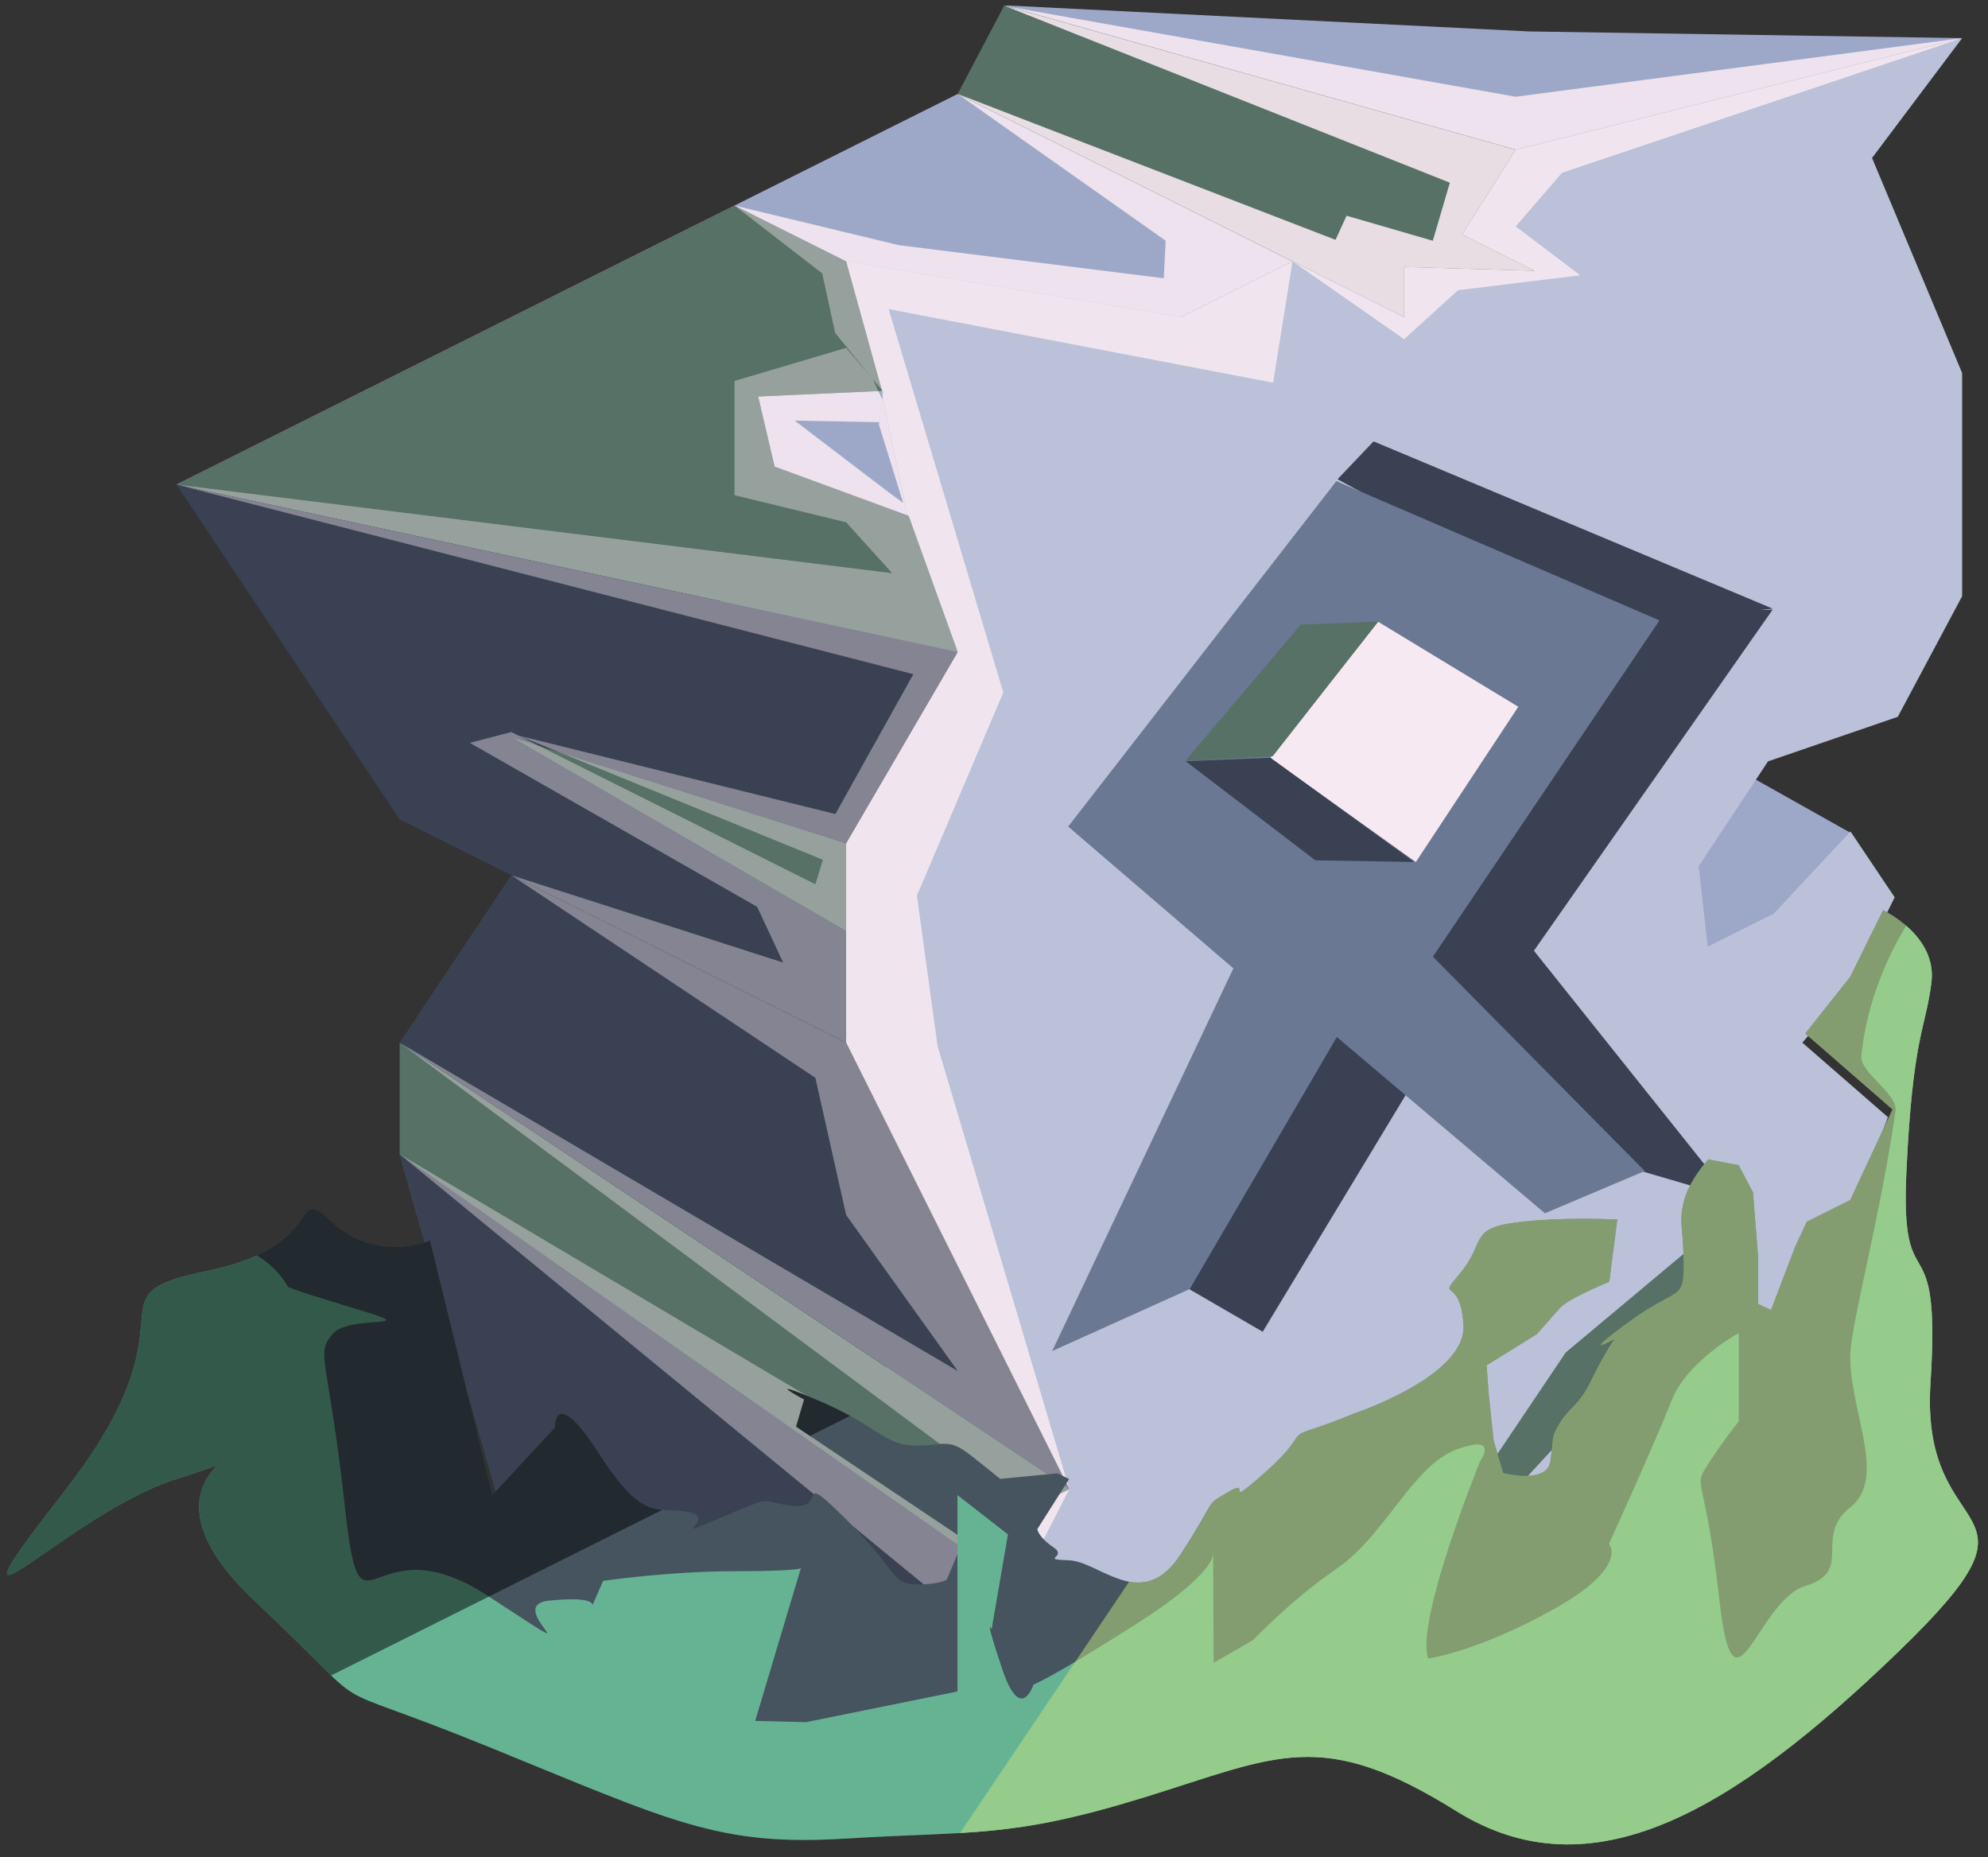 <?xml version="1.0" encoding="UTF-8" standalone="no"?><!DOCTYPE svg PUBLIC "-//W3C//DTD SVG 1.1//EN" "http://www.w3.org/Graphics/SVG/1.1/DTD/svg11.dtd"><svg width="100%" height="100%" viewBox="0 0 91 85" version="1.1" xmlns="http://www.w3.org/2000/svg" xmlns:xlink="http://www.w3.org/1999/xlink" xml:space="preserve" xmlns:serif="http://www.serif.com/" style="fill-rule:evenodd;clip-rule:evenodd;stroke-linejoin:round;stroke-miterlimit:1.414;"><rect x="0" y="0" width="91" height="85" fill="#333333" stroke="none"/><g id="X_Runestone_grass_4"><g id="F_Runestone_runes_4"><g><g><path d="M69.993,1.439l19.823,0.306l-20.434,5.109l-23.436,-6.61l24.047,1.195Z" style="fill:#9da8c9;"/><clipPath id="_clip1"><path d="M69.993,1.439l19.823,0.306l-20.434,5.109l-23.436,-6.61l24.047,1.195Z"/></clipPath><g clip-path="url(#_clip1)"><path d="M46.02,0.281l23.362,4.147l20.434,-2.683l-18.32,6.166l-2.114,2.452l2.952,2.237l-5.594,0.683l-2.467,2.241l-5.108,-3.562l-0.889,5.553l-17.598,-3.367l5.248,17.548l-3.954,9.297l0.943,6.875l6.033,20.288l-2.082,4.068l0.641,5.428l-24.102,-6.942l20.434,3.567l-1.612,-1.807l-23.931,-19.64l24.705,14.651l1.548,-0.258l-26.253,-19.501l25.543,15.028l-5.108,-7.14l-1.408,-6.279l-13.918,-9.272l12.442,3.996l-1.19,-2.552l-13.152,-7.503l1.9,-0.497l13.918,6.968l0.345,-1.119l-13.932,-5.683l14.502,3.589l3.57,-6.401l-33.729,-8.678l32.76,4.055l-2.108,-2.33l-5.109,-1.239l0,-5.23l5.109,-1.514l1.698,1.999l-0.177,1.402l-3.876,-0.071l4.299,3.277l0.669,0.493l-1.11,-3.583l0.151,-1.17l-0.431,-0.907l-1.725,-2.127l-0.595,-2.724l-4.012,-3.102l7.516,1.812l12.133,1.516l0.088,-1.718l-9.52,-6.719l17.295,6.678l0.505,-1.104l3.947,1.145l0.78,-2.657l-20.346,-8.08Z" style="fill:#f6e9f1;fill-opacity:0.9;"/></g><path d="M69.382,68.156l-5.109,-2.554l10.217,-15.326l5.871,4.8l-3.316,6.695l-7.663,6.385Z" style="fill:#577166;"/><clipPath id="_clip2"><path d="M69.382,68.156l-5.109,-2.554l10.217,-15.326l5.871,4.8l-3.316,6.695l-7.663,6.385Z"/></clipPath><g clip-path="url(#_clip2)"><path d="M46.02,0.281l23.362,4.147l20.434,-2.683l-18.32,6.166l-2.114,2.452l2.952,2.237l-5.594,0.683l-2.467,2.241l-5.108,-3.562l-0.889,5.553l-17.598,-3.367l5.248,17.548l-3.954,9.297l0.943,6.875l6.033,20.288l-2.082,4.068l0.641,5.428l-24.102,-6.942l20.434,3.567l-1.612,-1.807l-23.931,-19.64l24.705,14.651l1.548,-0.258l-26.253,-19.501l25.543,15.028l-5.108,-7.14l-1.408,-6.279l-13.918,-9.272l12.442,3.996l-1.19,-2.552l-13.152,-7.503l1.9,-0.497l13.918,6.968l0.345,-1.119l-13.932,-5.683l14.502,3.589l3.57,-6.401l-33.729,-8.678l32.76,4.055l-2.108,-2.33l-5.109,-1.239l0,-5.23l5.109,-1.514l1.698,1.999l-0.177,1.402l-3.876,-0.071l4.299,3.277l0.669,0.493l-1.11,-3.583l0.151,-1.17l-0.431,-0.907l-1.725,-2.127l-0.595,-2.724l-4.012,-3.102l7.516,1.812l12.133,1.516l0.088,-1.718l-9.52,-6.719l17.295,6.678l0.505,-1.104l3.947,1.145l0.78,-2.657l-20.346,-8.08Z" style="fill:#f6e9f1;fill-opacity:0.9;"/></g><path d="M84.707,38.118l-7.795,-4.378l-8.181,4.09l10.868,8.417l5.108,-8.129Z" style="fill:#9da8c9;"/><clipPath id="_clip3"><path d="M84.707,38.118l-7.795,-4.378l-8.181,4.09l10.868,8.417l5.108,-8.129Z"/></clipPath><g clip-path="url(#_clip3)"><path d="M46.02,0.281l23.362,4.147l20.434,-2.683l-18.32,6.166l-2.114,2.452l2.952,2.237l-5.594,0.683l-2.467,2.241l-5.108,-3.562l-0.889,5.553l-17.598,-3.367l5.248,17.548l-3.954,9.297l0.943,6.875l6.033,20.288l-2.082,4.068l0.641,5.428l-24.102,-6.942l20.434,3.567l-1.612,-1.807l-23.931,-19.64l24.705,14.651l1.548,-0.258l-26.253,-19.501l25.543,15.028l-5.108,-7.14l-1.408,-6.279l-13.918,-9.272l12.442,3.996l-1.19,-2.552l-13.152,-7.503l1.9,-0.497l13.918,6.968l0.345,-1.119l-13.932,-5.683l14.502,3.589l3.57,-6.401l-33.729,-8.678l32.76,4.055l-2.108,-2.33l-5.109,-1.239l0,-5.23l5.109,-1.514l1.698,1.999l-0.177,1.402l-3.876,-0.071l4.299,3.277l0.669,0.493l-1.11,-3.583l0.151,-1.17l-0.431,-0.907l-1.725,-2.127l-0.595,-2.724l-4.012,-3.102l7.516,1.812l12.133,1.516l0.088,-1.718l-9.52,-6.719l17.295,6.678l0.505,-1.104l3.947,1.145l0.78,-2.657l-20.346,-8.08Z" style="fill:#f6e9f1;fill-opacity:0.9;"/></g><path d="M43.839,4.299l-10.217,5.109l-25.543,12.771l28.07,3.818l6.39,1.254l11.517,-12.735l5.109,-2.554l-15.326,-7.663Z" style="fill:#9da8c9;"/><clipPath id="_clip4"><path d="M43.839,4.299l-10.217,5.109l-25.543,12.771l28.07,3.818l6.39,1.254l11.517,-12.735l5.109,-2.554l-15.326,-7.663Z"/></clipPath><g clip-path="url(#_clip4)"><path d="M46.02,0.281l23.362,4.147l20.434,-2.683l-18.32,6.166l-2.114,2.452l2.952,2.237l-5.594,0.683l-2.467,2.241l-5.108,-3.562l-0.889,5.553l-17.598,-3.367l5.248,17.548l-3.954,9.297l0.943,6.875l6.033,20.288l-2.082,4.068l0.641,5.428l-24.102,-6.942l20.434,3.567l-1.612,-1.807l-23.931,-19.64l24.705,14.651l1.548,-0.258l-26.253,-19.501l25.543,15.028l-5.108,-7.14l-1.408,-6.279l-13.918,-9.272l12.442,3.996l-1.19,-2.552l-13.152,-7.503l1.9,-0.497l13.918,6.968l0.345,-1.119l-13.932,-5.683l14.502,3.589l3.57,-6.401l-33.729,-8.678l32.76,4.055l-2.108,-2.33l-5.109,-1.239l0,-5.23l5.109,-1.514l1.698,1.999l-0.177,1.402l-3.876,-0.071l4.299,3.277l0.669,0.493l-1.11,-3.583l0.151,-1.17l-0.431,-0.907l-1.725,-2.127l-0.595,-2.724l-4.012,-3.102l7.516,1.812l12.133,1.516l0.088,-1.718l-9.52,-6.719l17.295,6.678l0.505,-1.104l3.947,1.145l0.78,-2.657l-20.346,-8.08Z" style="fill:#f6e9f1;fill-opacity:0.9;"/></g><path d="M89.816,1.745l-20.434,5.109l-10.217,5.108l-5.109,2.554l-15.325,-2.554l-8.822,6.915l6.238,7.119l-14.466,7.033l17.05,14.693l5.108,12.771l-5.108,-2.554l5.108,12.771l3.753,6.985l2.172,-2.84l9.401,-1.591l7.325,-3.662l5.18,-7.699l7.929,-6.634l-5.109,7.346l-5.108,5.541l13.112,-6.556l3.926,-10.468l-3.918,-3.41l2.205,-2.554l2.021,-4.099l-2.021,-3.012l-3.514,3.759l-3.025,1.513l-0.412,-3.678l3.174,-4.803l5.941,-2.04l2.945,-5.52l0,-10.217l-4.124,-9.841l4.124,-5.485Z" style="fill:#bac1d8;"/><clipPath id="_clip5"><path d="M89.816,1.745l-20.434,5.109l-10.217,5.108l-5.109,2.554l-15.325,-2.554l-8.822,6.915l6.238,7.119l-14.466,7.033l17.05,14.693l5.108,12.771l-5.108,-2.554l5.108,12.771l3.753,6.985l2.172,-2.84l9.401,-1.591l7.325,-3.662l5.18,-7.699l7.929,-6.634l-5.109,7.346l-5.108,5.541l13.112,-6.556l3.926,-10.468l-3.918,-3.41l2.205,-2.554l2.021,-4.099l-2.021,-3.012l-3.514,3.759l-3.025,1.513l-0.412,-3.678l3.174,-4.803l5.941,-2.04l2.945,-5.52l0,-10.217l-4.124,-9.841l4.124,-5.485Z"/></clipPath><g clip-path="url(#_clip5)"><path d="M46.02,0.281l23.362,4.147l20.434,-2.683l-18.32,6.166l-2.114,2.452l2.952,2.237l-5.594,0.683l-2.467,2.241l-5.108,-3.562l-0.889,5.553l-17.598,-3.367l5.248,17.548l-3.954,9.297l0.943,6.875l6.033,20.288l-2.082,4.068l0.641,5.428l-24.102,-6.942l20.434,3.567l-1.612,-1.807l-23.931,-19.64l24.705,14.651l1.548,-0.258l-26.253,-19.501l25.543,15.028l-5.108,-7.14l-1.408,-6.279l-13.918,-9.272l12.442,3.996l-1.19,-2.552l-13.152,-7.503l1.9,-0.497l13.918,6.968l0.345,-1.119l-13.932,-5.683l14.502,3.589l3.57,-6.401l-33.729,-8.678l32.76,4.055l-2.108,-2.33l-5.109,-1.239l0,-5.23l5.109,-1.514l1.698,1.999l-0.177,1.402l-3.876,-0.071l4.299,3.277l0.669,0.493l-1.11,-3.583l0.151,-1.17l-0.431,-0.907l-1.725,-2.127l-0.595,-2.724l-4.012,-3.102l7.516,1.812l12.133,1.516l0.088,-1.718l-9.52,-6.719l17.295,6.678l0.505,-1.104l3.947,1.145l0.78,-2.657l-20.346,-8.08Z" style="fill:#f6e9f1;fill-opacity:0.9;"/></g><path d="M40.332,17.871l1.208,5.713l-13.027,0.651l1.895,-9.161l6.492,1.081l3.432,1.716Z" style="fill:#9da8c9;"/><clipPath id="_clip6"><path d="M40.332,17.871l1.208,5.713l-13.027,0.651l1.895,-9.161l6.492,1.081l3.432,1.716Z"/></clipPath><g clip-path="url(#_clip6)"><path d="M46.02,0.281l23.362,4.147l20.434,-2.683l-18.32,6.166l-2.114,2.452l2.952,2.237l-5.594,0.683l-2.467,2.241l-5.108,-3.562l-0.889,5.553l-17.598,-3.367l5.248,17.548l-3.954,9.297l0.943,6.875l6.033,20.288l-2.082,4.068l0.641,5.428l-24.102,-6.942l20.434,3.567l-1.612,-1.807l-23.931,-19.64l24.705,14.651l1.548,-0.258l-26.253,-19.501l25.543,15.028l-5.108,-7.14l-1.408,-6.279l-13.918,-9.272l12.442,3.996l-1.19,-2.552l-13.152,-7.503l1.9,-0.497l13.918,6.968l0.345,-1.119l-13.932,-5.683l14.502,3.589l3.57,-6.401l-33.729,-8.678l32.76,4.055l-2.108,-2.33l-5.109,-1.239l0,-5.23l5.109,-1.514l1.698,1.999l-0.177,1.402l-3.876,-0.071l4.299,3.277l0.669,0.493l-1.11,-3.583l0.151,-1.17l-0.431,-0.907l-1.725,-2.127l-0.595,-2.724l-4.012,-3.102l7.516,1.812l12.133,1.516l0.088,-1.718l-9.52,-6.719l17.295,6.678l0.505,-1.104l3.947,1.145l0.78,-2.657l-20.346,-8.08Z" style="fill:#f6e9f1;fill-opacity:0.9;"/></g><path d="M38.731,38.529l0,4.084l-18.262,-6.194l-0.81,-9.813l19.072,11.923Z" style="fill:#577166;"/><clipPath id="_clip7"><path d="M38.731,38.529l0,4.084l-18.262,-6.194l-0.81,-9.813l19.072,11.923Z"/></clipPath><g clip-path="url(#_clip7)"><path d="M46.02,0.281l23.362,4.147l20.434,-2.683l-18.32,6.166l-2.114,2.452l2.952,2.237l-5.594,0.683l-2.467,2.241l-5.108,-3.562l-0.889,5.553l-17.598,-3.367l5.248,17.548l-3.954,9.297l0.943,6.875l6.033,20.288l-2.082,4.068l0.641,5.428l-24.102,-6.942l20.434,3.567l-1.612,-1.807l-23.931,-19.64l24.705,14.651l1.548,-0.258l-26.253,-19.501l25.543,15.028l-5.108,-7.14l-1.408,-6.279l-13.918,-9.272l12.442,3.996l-1.19,-2.552l-13.152,-7.503l1.9,-0.497l13.918,6.968l0.345,-1.119l-13.932,-5.683l14.502,3.589l3.57,-6.401l-33.729,-8.678l32.76,4.055l-2.108,-2.33l-5.109,-1.239l0,-5.23l5.109,-1.514l1.698,1.999l-0.177,1.402l-3.876,-0.071l4.299,3.277l0.669,0.493l-1.11,-3.583l0.151,-1.17l-0.431,-0.907l-1.725,-2.127l-0.595,-2.724l-4.012,-3.102l7.516,1.812l12.133,1.516l0.088,-1.718l-9.52,-6.719l17.295,6.678l0.505,-1.104l3.947,1.145l0.78,-2.657l-20.346,-8.08Z" style="fill:#f6e9f1;fill-opacity:0.4;"/></g><path d="M33.622,9.408l5.109,2.554l1.643,5.93l-5.669,0.256l0.752,3.208l6.135,2.254l2.247,6.232l-35.76,-7.663l25.543,-12.771Z" style="fill:#577166;"/><clipPath id="_clip8"><path d="M33.622,9.408l5.109,2.554l1.643,5.93l-5.669,0.256l0.752,3.208l6.135,2.254l2.247,6.232l-35.76,-7.663l25.543,-12.771Z"/></clipPath><g clip-path="url(#_clip8)"><path d="M46.02,0.281l23.362,4.147l20.434,-2.683l-18.32,6.166l-2.114,2.452l2.952,2.237l-5.594,0.683l-2.467,2.241l-5.108,-3.562l-0.889,5.553l-17.598,-3.367l5.248,17.548l-3.954,9.297l0.943,6.875l6.033,20.288l-2.082,4.068l0.641,5.428l-24.102,-6.942l20.434,3.567l-1.612,-1.807l-23.931,-19.64l24.705,14.651l1.548,-0.258l-26.253,-19.501l25.543,15.028l-5.108,-7.14l-1.408,-6.279l-13.918,-9.272l12.442,3.996l-1.19,-2.552l-13.152,-7.503l1.9,-0.497l13.918,6.968l0.345,-1.119l-13.932,-5.683l14.502,3.589l3.57,-6.401l-33.729,-8.678l32.76,4.055l-2.108,-2.33l-5.109,-1.239l0,-5.23l5.109,-1.514l1.698,1.999l-0.177,1.402l-3.876,-0.071l4.299,3.277l0.669,0.493l-1.11,-3.583l0.151,-1.17l-0.431,-0.907l-1.725,-2.127l-0.595,-2.724l-4.012,-3.102l7.516,1.812l12.133,1.516l0.088,-1.718l-9.52,-6.719l17.295,6.678l0.505,-1.104l3.947,1.145l0.78,-2.657l-20.346,-8.08Z" style="fill:#f6e9f1;fill-opacity:0.4;"/></g><path d="M8.079,22.179l35.76,7.663l-5.108,8.758l-15.326,-4.866l15.326,8.879l0,5.109l-20.435,-10.217l-5.108,-7.663l-5.109,-7.663Z" style="fill:#394153;"/><clipPath id="_clip9"><path d="M8.079,22.179l35.76,7.663l-5.108,8.758l-15.326,-4.866l15.326,8.879l0,5.109l-20.435,-10.217l-5.108,-7.663l-5.109,-7.663Z"/></clipPath><g clip-path="url(#_clip9)"><path d="M46.02,0.281l23.362,4.147l20.434,-2.683l-18.32,6.166l-2.114,2.452l2.952,2.237l-5.594,0.683l-2.467,2.241l-5.108,-3.562l-0.889,5.553l-17.598,-3.367l5.248,17.548l-3.954,9.297l0.943,6.875l6.033,20.288l-2.082,4.068l0.641,5.428l-24.102,-6.942l20.434,3.567l-1.612,-1.807l-23.931,-19.64l24.705,14.651l1.548,-0.258l-26.253,-19.501l25.543,15.028l-5.108,-7.14l-1.408,-6.279l-13.918,-9.272l12.442,3.996l-1.19,-2.552l-13.152,-7.503l1.9,-0.497l13.918,6.968l0.345,-1.119l-13.932,-5.683l14.502,3.589l3.57,-6.401l-33.729,-8.678l32.76,4.055l-2.108,-2.33l-5.109,-1.239l0,-5.23l5.109,-1.514l1.698,1.999l-0.177,1.402l-3.876,-0.071l4.299,3.277l0.669,0.493l-1.11,-3.583l0.151,-1.17l-0.431,-0.907l-1.725,-2.127l-0.595,-2.724l-4.012,-3.102l7.516,1.812l12.133,1.516l0.088,-1.718l-9.52,-6.719l17.295,6.678l0.505,-1.104l3.947,1.145l0.78,-2.657l-20.346,-8.08Z" style="fill:#f6e9f1;fill-opacity:0.4;"/></g><path d="M47.463,77.631l-24.058,-6.921l-5.109,-17.88l0,-5.108l30.652,20.434l-5.109,2.554l3.624,6.921Z" style="fill:#577166;"/><clipPath id="_clip10"><path d="M47.463,77.631l-24.058,-6.921l-5.109,-17.88l0,-5.108l30.652,20.434l-5.109,2.554l3.624,6.921Z"/></clipPath><g clip-path="url(#_clip10)"><path d="M46.02,0.281l23.362,4.147l20.434,-2.683l-18.32,6.166l-2.114,2.452l2.952,2.237l-5.594,0.683l-2.467,2.241l-5.108,-3.562l-0.889,5.553l-17.598,-3.367l5.248,17.548l-3.954,9.297l0.943,6.875l6.033,20.288l-2.082,4.068l0.641,5.428l-24.102,-6.942l20.434,3.567l-1.612,-1.807l-23.931,-19.64l24.705,14.651l1.548,-0.258l-26.253,-19.501l25.543,15.028l-5.108,-7.14l-1.408,-6.279l-13.918,-9.272l12.442,3.996l-1.19,-2.552l-13.152,-7.503l1.9,-0.497l13.918,6.968l0.345,-1.119l-13.932,-5.683l14.502,3.589l3.57,-6.401l-33.729,-8.678l32.76,4.055l-2.108,-2.33l-5.109,-1.239l0,-5.23l5.109,-1.514l1.698,1.999l-0.177,1.402l-3.876,-0.071l4.299,3.277l0.669,0.493l-1.11,-3.583l0.151,-1.17l-0.431,-0.907l-1.725,-2.127l-0.595,-2.724l-4.012,-3.102l7.516,1.812l12.133,1.516l0.088,-1.718l-9.52,-6.719l17.295,6.678l0.505,-1.104l3.947,1.145l0.78,-2.657l-20.346,-8.08Z" style="fill:#f6e9f1;fill-opacity:0.4;"/></g><path d="M18.296,37.505l5.109,2.554l-5.109,7.663l30.652,20.434l-10.217,-20.434l-20.435,-10.217Z" style="fill:#394153;"/><clipPath id="_clip11"><path d="M18.296,37.505l5.109,2.554l-5.109,7.663l30.652,20.434l-10.217,-20.434l-20.435,-10.217Z"/></clipPath><g clip-path="url(#_clip11)"><path d="M46.02,0.281l23.362,4.147l20.434,-2.683l-18.32,6.166l-2.114,2.452l2.952,2.237l-5.594,0.683l-2.467,2.241l-5.108,-3.562l-0.889,5.553l-17.598,-3.367l5.248,17.548l-3.954,9.297l0.943,6.875l6.033,20.288l-2.082,4.068l0.641,5.428l-24.102,-6.942l20.434,3.567l-1.612,-1.807l-23.931,-19.64l24.705,14.651l1.548,-0.258l-26.253,-19.501l25.543,15.028l-5.108,-7.14l-1.408,-6.279l-13.918,-9.272l12.442,3.996l-1.19,-2.552l-13.152,-7.503l1.9,-0.497l13.918,6.968l0.345,-1.119l-13.932,-5.683l14.502,3.589l3.57,-6.401l-33.729,-8.678l32.76,4.055l-2.108,-2.33l-5.109,-1.239l0,-5.23l5.109,-1.514l1.698,1.999l-0.177,1.402l-3.876,-0.071l4.299,3.277l0.669,0.493l-1.11,-3.583l0.151,-1.17l-0.431,-0.907l-1.725,-2.127l-0.595,-2.724l-4.012,-3.102l7.516,1.812l12.133,1.516l0.088,-1.718l-9.52,-6.719l17.295,6.678l0.505,-1.104l3.947,1.145l0.78,-2.657l-20.346,-8.08Z" style="fill:#f6e9f1;fill-opacity:0.4;"/></g><path d="M18.296,52.83l25.543,17.88l3.205,6.711l-23.639,-6.711l-5.109,-17.88Z" style="fill:#394153;"/><clipPath id="_clip12"><path d="M18.296,52.83l25.543,17.88l3.205,6.711l-23.639,-6.711l-5.109,-17.88Z"/></clipPath><g clip-path="url(#_clip12)"><path d="M46.02,0.281l23.362,4.147l20.434,-2.683l-18.32,6.166l-2.114,2.452l2.952,2.237l-5.594,0.683l-2.467,2.241l-5.108,-3.562l-0.889,5.553l-17.598,-3.367l5.248,17.548l-3.954,9.297l0.943,6.875l6.033,20.288l-2.082,4.068l0.641,5.428l-24.102,-6.942l20.434,3.567l-1.612,-1.807l-23.931,-19.64l24.705,14.651l1.548,-0.258l-26.253,-19.501l25.543,15.028l-5.108,-7.14l-1.408,-6.279l-13.918,-9.272l12.442,3.996l-1.19,-2.552l-13.152,-7.503l1.9,-0.497l13.918,6.968l0.345,-1.119l-13.932,-5.683l14.502,3.589l3.57,-6.401l-33.729,-8.678l32.76,4.055l-2.108,-2.33l-5.109,-1.239l0,-5.23l5.109,-1.514l1.698,1.999l-0.177,1.402l-3.876,-0.071l4.299,3.277l0.669,0.493l-1.11,-3.583l0.151,-1.17l-0.431,-0.907l-1.725,-2.127l-0.595,-2.724l-4.012,-3.102l7.516,1.812l12.133,1.516l0.088,-1.718l-9.52,-6.719l17.295,6.678l0.505,-1.104l3.947,1.145l0.78,-2.657l-20.346,-8.08Z" style="fill:#f6e9f1;fill-opacity:0.4;"/></g><path d="M45.967,0.255l-2.128,4.044l20.434,10.217l0,-2.296l5.974,0.175l-3.32,-1.66l2.455,-3.881l-23.415,-6.599Z" style="fill:#577166;"/><clipPath id="_clip13"><path d="M45.967,0.255l-2.128,4.044l20.434,10.217l0,-2.296l5.974,0.175l-3.32,-1.66l2.455,-3.881l-23.415,-6.599Z"/></clipPath><g clip-path="url(#_clip13)"><path d="M46.02,0.281l23.362,4.147l20.434,-2.683l-18.32,6.166l-2.114,2.452l2.952,2.237l-5.594,0.683l-2.467,2.241l-5.108,-3.562l-0.889,5.553l-17.598,-3.367l5.248,17.548l-3.954,9.297l0.943,6.875l6.033,20.288l-2.082,4.068l0.641,5.428l-24.102,-6.942l20.434,3.567l-1.612,-1.807l-23.931,-19.64l24.705,14.651l1.548,-0.258l-26.253,-19.501l25.543,15.028l-5.108,-7.14l-1.408,-6.279l-13.918,-9.272l12.442,3.996l-1.19,-2.552l-13.152,-7.503l1.9,-0.497l13.918,6.968l0.345,-1.119l-13.932,-5.683l14.502,3.589l3.57,-6.401l-33.729,-8.678l32.76,4.055l-2.108,-2.33l-5.109,-1.239l0,-5.23l5.109,-1.514l1.698,1.999l-0.177,1.402l-3.876,-0.071l4.299,3.277l0.669,0.493l-1.11,-3.583l0.151,-1.17l-0.431,-0.907l-1.725,-2.127l-0.595,-2.724l-4.012,-3.102l7.516,1.812l12.133,1.516l0.088,-1.718l-9.52,-6.719l17.295,6.678l0.505,-1.104l3.947,1.145l0.78,-2.657l-20.346,-8.08Z" style="fill:#f6e9f1;fill-opacity:0.9;"/></g></g></g></g><g><path d="M69.278,42.342l9.947,12.458l-4.348,-1.274l-12.118,-9.902l6.519,-1.282Z" style="fill:#394153;"/><path d="M61.19,43.983l13.868,-15.941l6.083,-0.138l-10.989,15.699l-8.962,0.38Z" style="fill:#394153;"/><path d="M61.225,21.935l1.65,-1.733l18.273,7.657l-7.559,0.789l-12.364,-6.713Z" style="fill:#394153;"/><path d="M64.418,49.997l-3.645,-2.965l-8.162,10.911l5.189,3.011l6.618,-10.957Z" style="fill:#394153;"/><path d="M48.172,61.862l6.159,-2.81l3.313,1.936l-4.812,2.65l-4.66,-1.776Z" style="fill:none;"/><path d="M70.715,55.54l4.002,1.649l4.535,-2.322l-4.159,-1.166l-4.378,1.839Z" style="fill:none;"/><path d="M61.193,47.464l9.524,8.067l4.57,-1.934l-9.696,-9.81l10.371,-15.392l-14.79,-6.374l-12.276,15.811l7.562,6.49l-8.294,17.514l6.297,-2.838l6.732,-11.534Z" style="fill:#6a7894;"/><g><path d="M63.077,28.453l6.422,3.896l-4.689,7.107l-6.668,-4.761l4.935,-6.242Z" style="fill:#f6e9f1;"/><path d="M63.095,28.444l-3.553,0.145l-5.289,6.241l4.006,-0.218l4.836,-6.168Z" style="fill:#577166;"/><path d="M54.276,34.841l3.881,-0.157l6.576,4.769l-4.525,-0.078l-5.932,-4.534Z" style="fill:#394153;"/></g></g><path d="M86.198,41.66c0,0 2.482,1.152 2.212,3.309c-0.269,2.157 -0.855,2.424 -1.146,8.671c-0.291,6.247 1.599,1.941 1.103,9.665c-0.496,7.725 6.064,5.029 -1.484,12.308c-7.549,7.279 -14.019,11.143 -20.22,7.279c-6.2,-3.864 -8.177,-2.516 -14.288,-0.629c-6.111,1.887 -7.81,1.528 -13.655,1.887c-5.846,0.359 -7.931,-0.772 -16.369,-4.205c-8.438,-3.433 -4.574,-0.917 -10.685,-6.669c-6.111,-5.751 1.342,-7.119 -3.598,-5.581c-4.939,1.537 -11.478,8.727 -5.108,0.549c6.37,-8.178 0.801,-8.902 6.506,-10.067c5.705,-1.166 3.719,-4.115 5.746,-2.236c2.026,1.879 4.471,0.838 4.471,0.838l2.857,11.645l2.857,-3.082c0,0 -0.046,-2.025 2.025,1.196c2.07,3.221 2.672,2.385 4.097,2.665c1.424,0.28 -1.198,1.384 1.424,0.28c2.623,-1.105 1.69,-0.761 3.33,-0.565c1.639,0.197 0.079,-1.736 2.447,0.611c2.367,2.346 2.091,2.99 3.241,2.99c1.15,0 1.381,-0.23 1.381,-0.23l0.486,-1.15l0,-0.89l-7.388,-4.953l0.368,-1.243c0,0 -2.07,-1.104 0.644,0.046c2.715,1.151 2.979,2.001 4.342,2.059c1.364,0.058 1.548,-0.402 2.606,0.426c1.058,0.828 1.38,1.104 1.38,1.104l2.635,-0.254l0.522,0.261l-1.454,2.294c0,0 0.046,0.368 0.736,0.828c0.69,0.46 -0.681,0.552 0.718,0.598c1.398,0.046 3.343,2.439 5.108,-0.276c1.765,-2.715 1.029,-2.162 2.18,-2.853c1.15,-0.69 -0.323,0.875 1.61,-0.828c1.932,-1.702 1.15,-1.702 2.162,-2.024c1.013,-0.322 1.979,-0.736 1.979,-0.736c0,0 5.153,-1.703 5.015,-4.049c-0.138,-2.347 -1.288,-1.013 -0.138,-2.393c1.15,-1.38 0.389,-2.024 2.518,-2.3c2.129,-0.277 4.66,-0.138 4.66,-0.138l-0.368,2.852c0,0 -1.841,0.736 -2.255,1.196c-0.414,0.461 -1.058,1.197 -1.058,1.197l-2.301,1.426l0.092,1.288l0.23,2.163l0.437,1.473c0,0 1.993,0.533 2.158,-0.516c0.166,-1.049 -0.018,-1.049 0.442,-1.785c0.46,-0.737 0.874,-0.783 1.426,-1.933c0.552,-1.15 1.059,-1.886 1.059,-1.886c0,0 -1.726,0.966 0.586,-0.736c2.312,-1.703 2.588,-0.967 2.588,-2.669c0,-1.702 -0.23,-1.84 0,-2.853c0.23,-1.012 1.131,-1.971 1.131,-1.971l1.39,0.269l0.654,1.242l0.23,2.899l0,2.208l0.598,0.276l1.104,-2.898l0.534,-1.142l1.988,-0.994l1.93,-4.144l-3.991,-3.474l2.061,-2.599l1.502,-3.047" style="fill:#45545e;"/><clipPath id="_clip14"><path d="M86.198,41.66c0,0 2.482,1.152 2.212,3.309c-0.269,2.157 -0.855,2.424 -1.146,8.671c-0.291,6.247 1.599,1.941 1.103,9.665c-0.496,7.725 6.064,5.029 -1.484,12.308c-7.549,7.279 -14.019,11.143 -20.22,7.279c-6.2,-3.864 -8.177,-2.516 -14.288,-0.629c-6.111,1.887 -7.81,1.528 -13.655,1.887c-5.846,0.359 -7.931,-0.772 -16.369,-4.205c-8.438,-3.433 -4.574,-0.917 -10.685,-6.669c-6.111,-5.751 1.342,-7.119 -3.598,-5.581c-4.939,1.537 -11.478,8.727 -5.108,0.549c6.37,-8.178 0.801,-8.902 6.506,-10.067c5.705,-1.166 3.719,-4.115 5.746,-2.236c2.026,1.879 4.471,0.838 4.471,0.838l2.857,11.645l2.857,-3.082c0,0 -0.046,-2.025 2.025,1.196c2.07,3.221 2.672,2.385 4.097,2.665c1.424,0.28 -1.198,1.384 1.424,0.28c2.623,-1.105 1.69,-0.761 3.33,-0.565c1.639,0.197 0.079,-1.736 2.447,0.611c2.367,2.346 2.091,2.99 3.241,2.99c1.15,0 1.381,-0.23 1.381,-0.23l0.486,-1.15l0,-0.89l-7.388,-4.953l0.368,-1.243c0,0 -2.07,-1.104 0.644,0.046c2.715,1.151 2.979,2.001 4.342,2.059c1.364,0.058 1.548,-0.402 2.606,0.426c1.058,0.828 1.38,1.104 1.38,1.104l2.635,-0.254l0.522,0.261l-1.454,2.294c0,0 0.046,0.368 0.736,0.828c0.69,0.46 -0.681,0.552 0.718,0.598c1.398,0.046 3.343,2.439 5.108,-0.276c1.765,-2.715 1.029,-2.162 2.18,-2.853c1.15,-0.69 -0.323,0.875 1.61,-0.828c1.932,-1.702 1.15,-1.702 2.162,-2.024c1.013,-0.322 1.979,-0.736 1.979,-0.736c0,0 5.153,-1.703 5.015,-4.049c-0.138,-2.347 -1.288,-1.013 -0.138,-2.393c1.15,-1.38 0.389,-2.024 2.518,-2.3c2.129,-0.277 4.66,-0.138 4.66,-0.138l-0.368,2.852c0,0 -1.841,0.736 -2.255,1.196c-0.414,0.461 -1.058,1.197 -1.058,1.197l-2.301,1.426l0.092,1.288l0.23,2.163l0.437,1.473c0,0 1.993,0.533 2.158,-0.516c0.166,-1.049 -0.018,-1.049 0.442,-1.785c0.46,-0.737 0.874,-0.783 1.426,-1.933c0.552,-1.15 1.059,-1.886 1.059,-1.886c0,0 -1.726,0.966 0.586,-0.736c2.312,-1.703 2.588,-0.967 2.588,-2.669c0,-1.702 -0.23,-1.84 0,-2.853c0.23,-1.012 1.131,-1.971 1.131,-1.971l1.39,0.269l0.654,1.242l0.23,2.899l0,2.208l0.598,0.276l1.104,-2.898l0.534,-1.142l1.988,-0.994l1.93,-4.144l-3.991,-3.474l2.061,-2.599l1.502,-3.047"/></clipPath><g clip-path="url(#_clip14)"><path d="M94.099,37.213l0,61.302l-56.194,-5.637l27.944,-41.54l28.25,-14.125Z" style="fill:#c4e783;fill-opacity:0.5;"/><path d="M91.425,46.451l0.117,-3.43l-4.209,-0.761c0,0 -1.796,2.624 -2.129,6.077c-0.073,0.756 1.676,1.717 1.563,2.513c-0.677,4.75 -2.056,9.842 -2.071,11.178c-0.029,2.584 1.714,5.617 0,6.965c-1.714,1.348 0.196,2.921 -2.051,3.594c-2.246,0.674 -3.274,6.594 -3.94,0.658c-0.665,-5.937 -1.254,-5.096 -0.51,-6.247c0.743,-1.15 1.393,-1.937 1.393,-1.937l0,-2.475l0,-1.569c0,0 -2.37,1.278 -3.082,3.11c-0.713,1.833 -2.854,6.536 -2.854,6.536c0,0 0.95,1.05 -2.555,3.004c-3.504,1.953 -5.727,2.244 -5.727,2.244c0,0 0.584,1.752 0,0c-0.585,-1.751 2.379,-9.027 2.379,-9.027c0,0 0.92,-1.278 -1.078,-0.539c-1.999,0.738 -3.269,3.925 -5.442,5.421c-2.173,1.495 -3.858,3.293 -3.858,3.293l-1.818,1.053l-0.024,-5.121c0,0 0.43,0.826 -3.526,3.346c-3.955,2.519 -4.694,2.761 -4.694,2.761c0,0 -0.582,1.837 -1.438,-0.719c-0.856,-2.556 -0.48,-1.803 -0.48,-1.803l0.747,-4.347l-2.31,-1.798l0,8.987l-6.929,1.404l-2.331,-0.056l2.092,-6.992c0,0 -0.074,0.14 -3.049,0.14c-2.975,0 -6.004,0.442 -6.004,0.442l-0.501,1.146c0,0 0.273,-0.465 -1.974,-0.241c-2.246,0.225 2.696,3.37 -2.808,-0.224c-5.504,-3.595 -5.777,2.825 -6.539,-4.092c-0.763,-6.917 -1.364,-6.949 -0.558,-7.888c0.806,-0.938 4.401,-0.152 1.031,-1.163c-3.37,-1.011 -3.081,-1.011 -3.081,-1.011c0,0 -1.616,-3.035 -5.109,-1.405c-3.492,1.63 -1.531,0.515 -3.691,3.263c-2.16,2.748 -1.904,-3.106 -6.526,6.954c-4.621,10.06 -12.467,11.149 -4.275,13.188c8.191,2.039 3.939,3.387 19.601,3.387c15.662,0 74.691,4.828 74.691,4.828l6.278,-14.124l-2.721,-28.523Z" style="fill:#66b394;"/><clipPath id="_clip15"><path d="M91.425,46.451l0.117,-3.43l-4.209,-0.761c0,0 -1.796,2.624 -2.129,6.077c-0.073,0.756 1.676,1.717 1.563,2.513c-0.677,4.75 -2.056,9.842 -2.071,11.178c-0.029,2.584 1.714,5.617 0,6.965c-1.714,1.348 0.196,2.921 -2.051,3.594c-2.246,0.674 -3.274,6.594 -3.94,0.658c-0.665,-5.937 -1.254,-5.096 -0.51,-6.247c0.743,-1.15 1.393,-1.937 1.393,-1.937l0,-2.475l0,-1.569c0,0 -2.37,1.278 -3.082,3.11c-0.713,1.833 -2.854,6.536 -2.854,6.536c0,0 0.95,1.05 -2.555,3.004c-3.504,1.953 -5.727,2.244 -5.727,2.244c0,0 0.584,1.752 0,0c-0.585,-1.751 2.379,-9.027 2.379,-9.027c0,0 0.92,-1.278 -1.078,-0.539c-1.999,0.738 -3.269,3.925 -5.442,5.421c-2.173,1.495 -3.858,3.293 -3.858,3.293l-1.818,1.053l-0.024,-5.121c0,0 0.43,0.826 -3.526,3.346c-3.955,2.519 -4.694,2.761 -4.694,2.761c0,0 -0.582,1.837 -1.438,-0.719c-0.856,-2.556 -0.48,-1.803 -0.48,-1.803l0.747,-4.347l-2.31,-1.798l0,8.987l-6.929,1.404l-2.331,-0.056l2.092,-6.992c0,0 -0.074,0.14 -3.049,0.14c-2.975,0 -6.004,0.442 -6.004,0.442l-0.501,1.146c0,0 0.273,-0.465 -1.974,-0.241c-2.246,0.225 2.696,3.37 -2.808,-0.224c-5.504,-3.595 -5.777,2.825 -6.539,-4.092c-0.763,-6.917 -1.364,-6.949 -0.558,-7.888c0.806,-0.938 4.401,-0.152 1.031,-1.163c-3.37,-1.011 -3.081,-1.011 -3.081,-1.011c0,0 -1.616,-3.035 -5.109,-1.405c-3.492,1.63 -1.531,0.515 -3.691,3.263c-2.16,2.748 -1.904,-3.106 -6.526,6.954c-4.621,10.06 -12.467,11.149 -4.275,13.188c8.191,2.039 3.939,3.387 19.601,3.387c15.662,0 74.691,4.828 74.691,4.828l6.278,-14.124l-2.721,-28.523Z"/></clipPath><g clip-path="url(#_clip15)"><path d="M94.099,37.213l0,61.302l-56.194,-5.637l27.944,-41.54l28.25,-14.125Z" style="fill:#c4e783;fill-opacity:0.5;"/></g><path d="M45.37,61.577l-38.116,19.059l-10.217,-10.217l17.381,-24.017l30.952,15.175Z" style="fill-opacity:0.5;"/></g></g></svg>